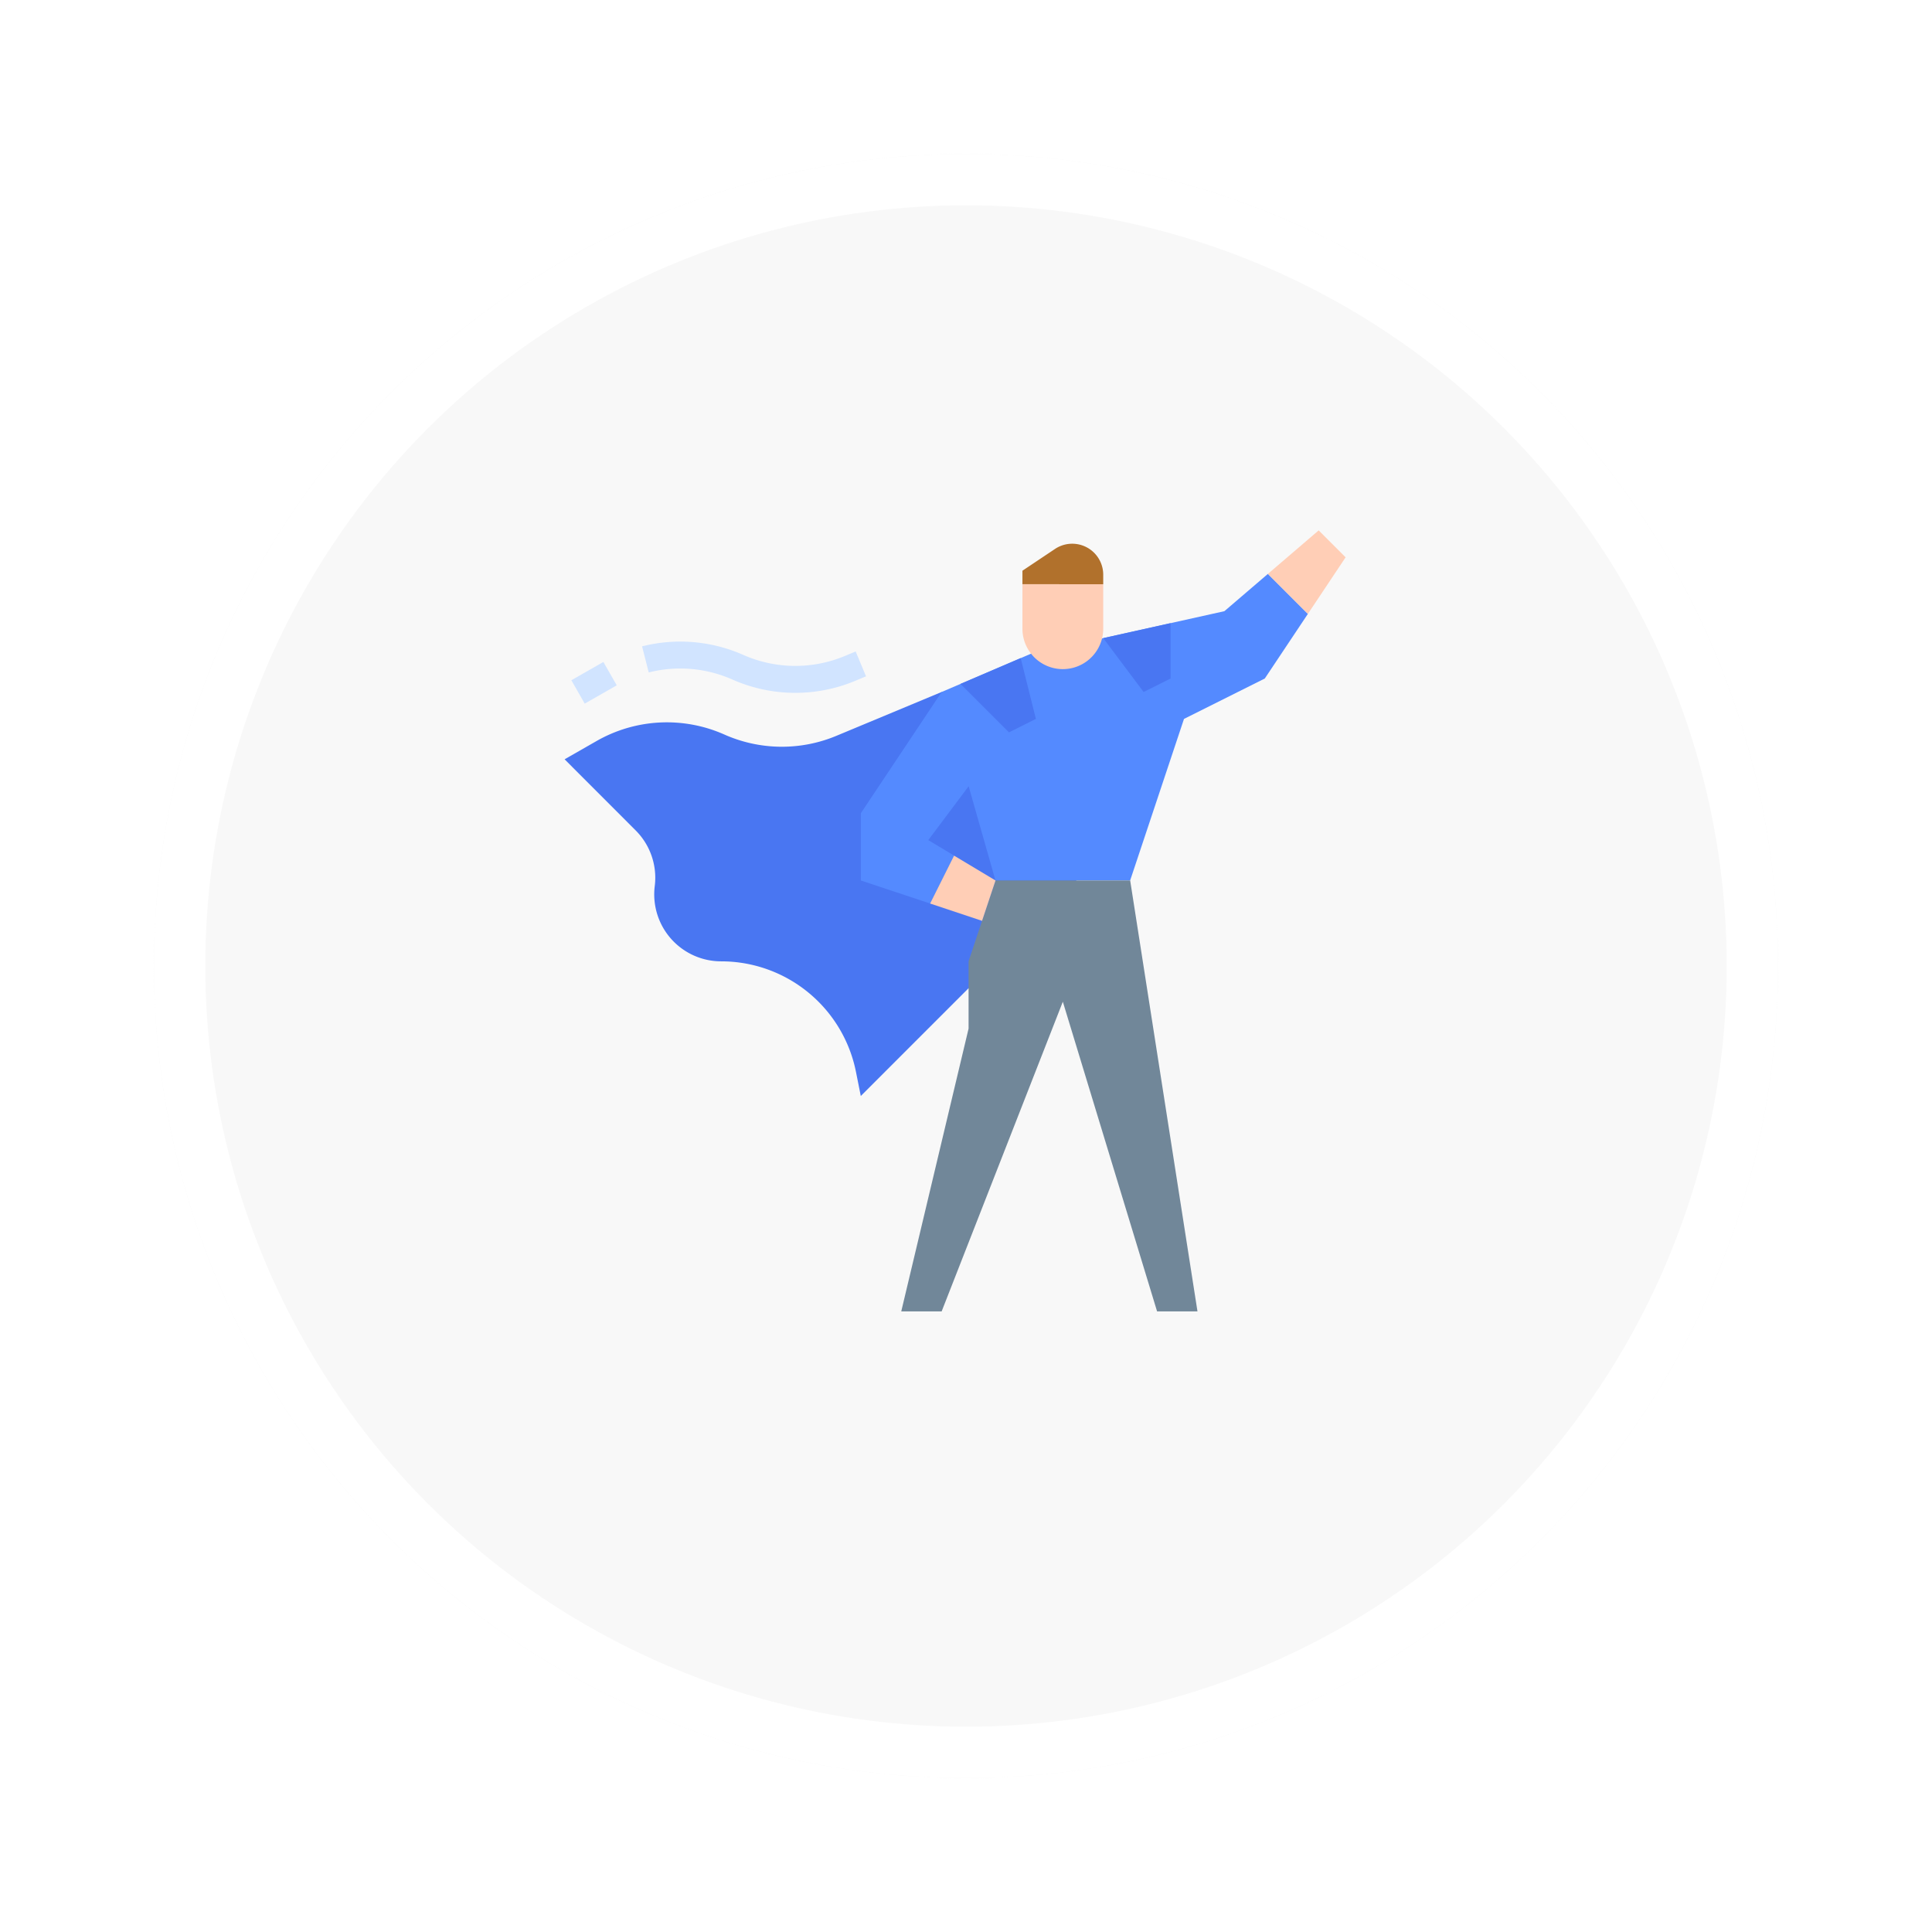 <svg xmlns="http://www.w3.org/2000/svg" xmlns:xlink="http://www.w3.org/1999/xlink" width="112.921" height="112.921" viewBox="0 0 112.921 112.921">
  <defs>
    <filter id="Ellipse_198" x="0" y="0" width="112.921" height="112.921" filterUnits="userSpaceOnUse">
      <feOffset dy="3" input="SourceAlpha"/>
      <feGaussianBlur stdDeviation="3" result="blur"/>
      <feFlood flood-opacity="0.161"/>
      <feComposite operator="in" in2="blur"/>
      <feComposite in="SourceGraphic"/>
    </filter>
  </defs>
  <g id="Group_2361" data-name="Group 2361" transform="translate(9 6)">
    <g transform="matrix(1, 0, 0, 1, -9, -6)" filter="url(#Ellipse_198)">
      <g id="Ellipse_198-2" data-name="Ellipse 198" transform="translate(9 6)" fill="#f8f8f8" stroke="#fff" stroke-width="3">
        <circle cx="47.461" cy="47.461" r="47.461" stroke="none"/>
        <circle cx="47.461" cy="47.461" r="45.961" fill="none"/>
      </g>
    </g>
    <g id="flat" transform="translate(24 25)">
      <path id="Path_5341" data-name="Path 5341" d="M47.611,137.315l-6.3,6.3-.282-1.412a8.034,8.034,0,0,0-7.878-6.459h0a3.912,3.912,0,0,1-3.882-4.4h0a3.912,3.912,0,0,0-1.116-3.252L24,123.935l1.872-1.07a8.274,8.274,0,0,1,7.466-.377h0a8.274,8.274,0,0,0,6.543.077L46.037,120h7.87v17.315Z" transform="translate(-24 -110.556)" fill="#4976f2"/>
      <path id="Path_5342" data-name="Path 5342" d="M213.448,53.759l7.8-1.734,2.543-2.179,2.337,2.337-2.519,3.778-4.722,2.361-3.148,9.444h-7.87L206.3,62.257l-2.361,3.148,1.514.908-1.4,2.8L200,67.766V63.831l4.722-7.083,5.509-2.361Z" transform="translate(-182.685 -47.303)" fill="#548aff"/>
      <path id="Path_5343" data-name="Path 5343" d="M300.722,34.361v-.549A1.812,1.812,0,0,0,297.9,32.3l-1.9,1.27v.787Z" transform="translate(-269.241 -31.213)" fill="#b1712c"/>
      <path id="Path_5344" data-name="Path 5344" d="M296,56v2.6a2.361,2.361,0,1,0,4.722,0V56Z" transform="translate(-269.241 -52.852)" fill="#ffceb6"/>
      <path id="Path_5345" data-name="Path 5345" d="M229.509,232l-1.574,4.722v3.935L224,257.185h2.361l7.083-18.1,5.509,18.1h2.361L237.38,232Z" transform="translate(-204.324 -211.537)" fill="#718799"/>
      <path id="Path_5346" data-name="Path 5346" d="M259.2,101.379l2.833,2.833,1.574-.787-.889-3.554Z" transform="translate(-236.061 -92.407)" fill="#4976f2"/>
      <path id="Path_5347" data-name="Path 5347" d="M344,79.986l2.361,3.148,1.574-.787V79.111Z" transform="translate(-312.519 -73.689)" fill="#4976f2"/>
      <path id="Path_5348" data-name="Path 5348" d="M0,0H2.156V1.574H0Z" transform="translate(0.394 8.759) rotate(-29.745)" fill="#d1e4ff"/>
      <path id="Path_5349" data-name="Path 5349" d="M78.984,93.062a9.069,9.069,0,0,1-3.681-.778,7.52,7.52,0,0,0-4.889-.414l-.388-1.525a9.1,9.1,0,0,1,5.916.5,7.517,7.517,0,0,0,5.921.069l.647-.27.605,1.453-.647.27A9.063,9.063,0,0,1,78.984,93.062Z" transform="translate(-65.498 -83.567)" fill="#d1e4ff"/>
      <g id="Group_2342" data-name="Group 2342" transform="translate(21.362)">
        <path id="Path_5350" data-name="Path 5350" d="M242.544,217.231l-1.4,2.8,3.036,1.012.787-2.361Z" transform="translate(-241.143 -198.221)" fill="#ffceb6"/>
        <path id="Path_5351" data-name="Path 5351" d="M444.183,28.88l-2.337-2.337L444.813,24l1.574,1.574Z" transform="translate(-422.101 -24)" fill="#ffceb6"/>
      </g>
    </g>
  </g>
</svg>
